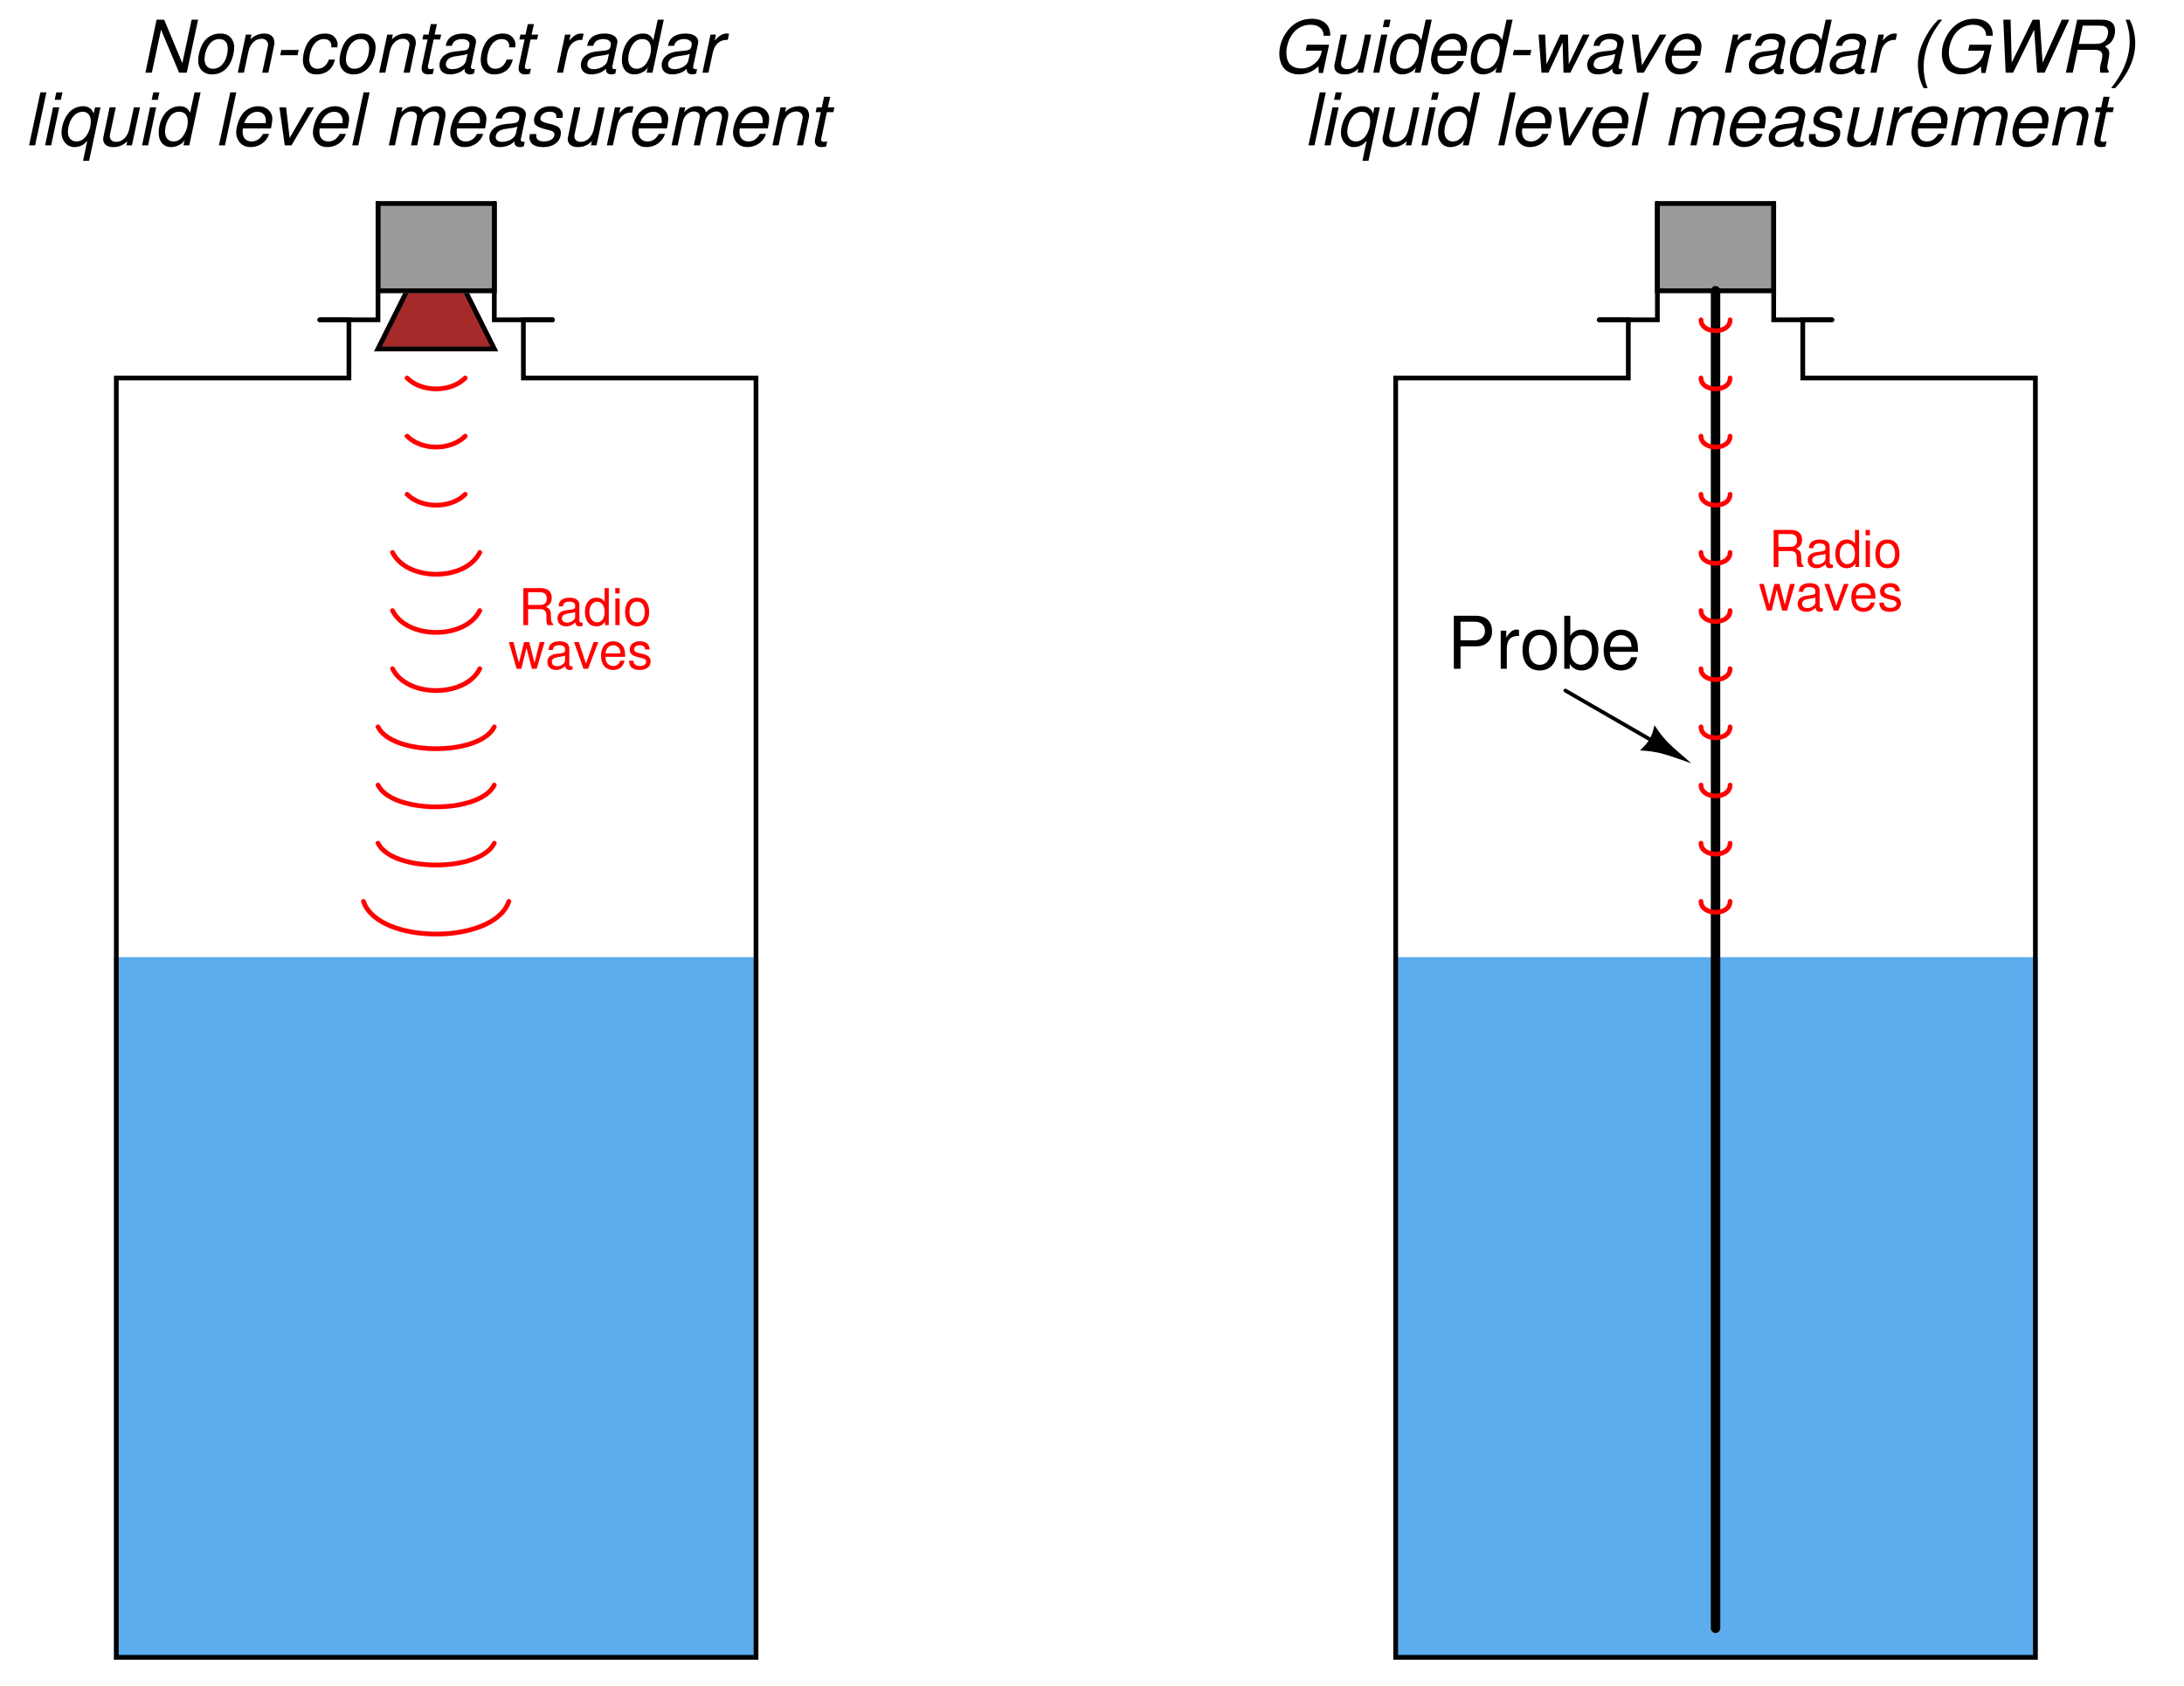 <?xml version="1.0" encoding="UTF-8"?>
<svg xmlns="http://www.w3.org/2000/svg" xmlns:xlink="http://www.w3.org/1999/xlink" viewBox="0 0 337.999 260.999" version="1.2">
<defs>
<g>
<symbol overflow="visible" id="glyph0-0">
<path style="stroke:none;" d=""/>
</symbol>
<symbol overflow="visible" id="glyph0-1">
<path style="stroke:none;" d="M 9.016 -8.203 L 8.016 -8.203 L 6.578 -1.469 L 3.766 -8.203 L 2.594 -8.203 L 0.859 0 L 1.859 0 L 3.281 -6.656 L 6.078 0 L 7.266 0 Z M 9.016 -8.203 "/>
</symbol>
<symbol overflow="visible" id="glyph0-2">
<path style="stroke:none;" d="M 4.312 -6.062 C 3.281 -6.062 2.344 -5.594 1.781 -4.766 C 1.266 -4.031 0.906 -2.797 0.906 -1.844 C 0.906 -0.594 1.766 0.266 3.031 0.266 C 4.109 0.266 4.969 -0.188 5.594 -1.047 C 6.109 -1.75 6.484 -2.984 6.484 -3.953 C 6.484 -4.562 6.25 -5.125 5.859 -5.516 C 5.484 -5.891 4.969 -6.062 4.312 -6.062 Z M 4.172 -5.203 C 5 -5.203 5.484 -4.672 5.484 -3.75 C 5.484 -3.078 5.312 -2.344 5 -1.781 C 4.562 -1.016 3.953 -0.609 3.188 -0.609 C 2.391 -0.609 1.891 -1.156 1.891 -2.062 C 1.891 -2.719 2.078 -3.453 2.391 -4.016 C 2.797 -4.781 3.438 -5.203 4.172 -5.203 Z M 4.172 -5.203 "/>
</symbol>
<symbol overflow="visible" id="glyph0-3">
<path style="stroke:none;" d="M 2.031 -5.891 L 0.781 0 L 1.734 0 L 2.422 -3.25 C 2.688 -4.484 3.469 -5.25 4.484 -5.25 C 5.047 -5.25 5.469 -4.859 5.469 -4.344 C 5.469 -4.281 5.438 -4.125 5.406 -3.922 L 4.562 0 L 5.516 0 L 6.406 -4.234 C 6.453 -4.375 6.453 -4.516 6.453 -4.656 C 6.453 -5.516 5.859 -6.062 4.922 -6.062 C 4.078 -6.062 3.328 -5.766 2.75 -5.156 L 2.891 -5.891 Z M 2.031 -5.891 "/>
</symbol>
<symbol overflow="visible" id="glyph0-4">
<path style="stroke:none;" d="M 3.953 -3.516 L 1.266 -3.516 L 1.094 -2.703 L 3.781 -2.703 Z M 3.953 -3.516 "/>
</symbol>
<symbol overflow="visible" id="glyph0-5">
<path style="stroke:none;" d="M 6.203 -3.922 L 6.203 -4.078 C 6.219 -4.25 6.234 -4.375 6.234 -4.406 C 6.234 -4.781 6.031 -5.234 5.734 -5.531 C 5.391 -5.891 4.922 -6.062 4.281 -6.062 C 3.281 -6.062 2.359 -5.641 1.766 -4.859 C 1.234 -4.172 0.859 -2.953 0.859 -1.906 C 0.859 -1.375 1.031 -0.828 1.344 -0.438 C 1.734 0.047 2.234 0.266 2.953 0.266 C 3.875 0.266 4.656 -0.062 5.172 -0.672 C 5.469 -1.016 5.641 -1.391 5.828 -2.031 L 4.875 -2.031 C 4.547 -1.109 3.922 -0.609 3.109 -0.609 C 2.328 -0.609 1.844 -1.156 1.844 -2.031 C 1.844 -2.75 2.078 -3.609 2.453 -4.203 C 2.875 -4.859 3.438 -5.203 4.125 -5.203 C 4.828 -5.203 5.266 -4.797 5.266 -4.156 C 5.266 -4.094 5.266 -4.016 5.25 -3.922 Z M 6.203 -3.922 "/>
</symbol>
<symbol overflow="visible" id="glyph0-6">
<path style="stroke:none;" d="M 4.125 -5.891 L 3.109 -5.891 L 3.469 -7.516 L 2.516 -7.516 L 2.172 -5.891 L 1.375 -5.891 L 1.219 -5.141 L 2.016 -5.141 L 1.125 -0.984 C 1.109 -0.859 1.094 -0.75 1.094 -0.625 C 1.094 -0.078 1.469 0.266 2.094 0.266 C 2.328 0.266 2.656 0.219 2.828 0.188 L 3 -0.641 C 2.625 -0.547 2.609 -0.547 2.469 -0.547 C 2.219 -0.547 2.062 -0.672 2.062 -0.859 C 2.062 -0.891 2.062 -0.938 2.078 -1.016 L 2.953 -5.141 L 3.953 -5.141 Z M 4.125 -5.891 "/>
</symbol>
<symbol overflow="visible" id="glyph0-7">
<path style="stroke:none;" d="M 6.203 -0.578 C 6.109 -0.547 6.062 -0.547 6.016 -0.547 C 5.719 -0.547 5.594 -0.656 5.594 -0.875 C 5.594 -0.906 5.594 -0.953 5.609 -0.984 L 6.328 -4.375 C 6.391 -4.688 6.391 -4.688 6.391 -4.797 C 6.391 -5.562 5.609 -6.062 4.438 -6.062 C 2.859 -6.062 1.906 -5.406 1.703 -4.156 L 2.641 -4.156 C 2.75 -4.469 2.828 -4.625 2.984 -4.781 C 3.234 -5.047 3.703 -5.203 4.188 -5.203 C 4.859 -5.203 5.375 -4.891 5.375 -4.484 C 5.375 -4.438 5.359 -4.359 5.359 -4.266 L 5.328 -4.062 C 5.219 -3.594 5 -3.469 4.188 -3.391 C 2.672 -3.266 2.203 -3.156 1.656 -2.797 C 1.062 -2.438 0.734 -1.828 0.734 -1.188 C 0.734 -0.281 1.344 0.266 2.344 0.266 C 2.75 0.266 3.203 0.188 3.625 0.031 C 3.969 -0.094 4.156 -0.203 4.609 -0.609 L 4.609 -0.484 C 4.609 -0.016 4.922 0.266 5.469 0.266 C 5.609 0.266 5.641 0.266 5.906 0.188 C 5.922 0.188 6 0.172 6.062 0.156 Z M 4.844 -1.844 C 4.703 -1.141 3.719 -0.547 2.719 -0.547 C 2.078 -0.547 1.719 -0.828 1.719 -1.297 C 1.719 -1.672 1.938 -2.031 2.266 -2.234 C 2.547 -2.406 2.875 -2.5 3.438 -2.578 C 4.484 -2.719 4.578 -2.734 5.078 -2.906 Z M 4.844 -1.844 "/>
</symbol>
<symbol overflow="visible" id="glyph0-8">
<path style="stroke:none;" d=""/>
</symbol>
<symbol overflow="visible" id="glyph0-9">
<path style="stroke:none;" d="M 2.031 -5.891 L 0.781 0 L 1.719 0 L 2.375 -3.062 C 2.672 -4.438 3.469 -5.125 4.703 -5.078 L 4.906 -6.031 C 4.766 -6.047 4.672 -6.062 4.547 -6.062 C 3.891 -6.062 3.391 -5.766 2.688 -4.969 L 2.875 -5.891 Z M 2.031 -5.891 "/>
</symbol>
<symbol overflow="visible" id="glyph0-10">
<path style="stroke:none;" d="M 7.312 -8.203 L 6.375 -8.203 L 5.688 -5.047 C 5.328 -5.766 4.875 -6.062 4.078 -6.062 C 2.219 -6.062 0.828 -4.281 0.828 -1.906 C 0.828 -0.594 1.578 0.266 2.75 0.266 C 3.234 0.266 3.75 0.109 4.203 -0.172 C 4.531 -0.375 4.688 -0.547 4.844 -0.859 L 4.656 0 L 5.562 0 Z M 4 -5.203 C 4.844 -5.203 5.328 -4.641 5.328 -3.672 C 5.328 -3 5.141 -2.328 4.797 -1.75 C 4.359 -0.984 3.812 -0.609 3.125 -0.609 C 2.297 -0.609 1.812 -1.172 1.812 -2.141 C 1.812 -2.781 1.984 -3.484 2.312 -4.062 C 2.734 -4.844 3.281 -5.203 4 -5.203 Z M 4 -5.203 "/>
</symbol>
<symbol overflow="visible" id="glyph0-11">
<path style="stroke:none;" d="M 3.453 -8.203 L 2.516 -8.203 L 0.766 0 L 1.703 0 Z M 3.453 -8.203 "/>
</symbol>
<symbol overflow="visible" id="glyph0-12">
<path style="stroke:none;" d="M 2.938 -5.891 L 1.984 -5.891 L 0.75 0 L 1.688 0 Z M 3.438 -8.203 L 2.484 -8.203 L 2.234 -7.047 L 3.188 -7.047 Z M 3.438 -8.203 "/>
</symbol>
<symbol overflow="visible" id="glyph0-13">
<path style="stroke:none;" d="M 5.062 2.391 L 6.828 -5.891 L 5.984 -5.891 L 5.766 -4.922 C 5.516 -5.672 4.938 -6.062 4.125 -6.062 C 3.359 -6.062 2.547 -5.719 2.047 -5.188 C 1.297 -4.391 0.797 -3.109 0.797 -1.953 C 0.797 -0.688 1.656 0.266 2.797 0.266 C 3.25 0.266 3.75 0.125 4.078 -0.078 C 4.266 -0.188 4.406 -0.312 4.781 -0.703 L 4.125 2.391 Z M 4.094 -5.203 C 4.844 -5.203 5.328 -4.641 5.328 -3.75 C 5.328 -3.047 5.125 -2.281 4.812 -1.75 C 4.375 -1 3.781 -0.609 3.109 -0.609 C 2.312 -0.609 1.781 -1.188 1.781 -2.094 C 1.781 -2.75 2 -3.562 2.312 -4.062 C 2.75 -4.797 3.375 -5.203 4.094 -5.203 Z M 4.094 -5.203 "/>
</symbol>
<symbol overflow="visible" id="glyph0-14">
<path style="stroke:none;" d="M 5.438 0 L 6.688 -5.891 L 5.734 -5.891 L 5.031 -2.547 C 4.766 -1.344 3.984 -0.547 3.016 -0.547 C 2.391 -0.547 2.016 -0.875 2.016 -1.422 C 2.016 -1.5 2.031 -1.609 2.047 -1.719 L 2.938 -5.891 L 1.984 -5.891 L 1.031 -1.344 C 1 -1.234 0.984 -1.109 0.984 -0.969 C 0.984 -0.203 1.578 0.266 2.547 0.266 C 3.422 0.266 4.062 -0.016 4.719 -0.641 L 4.578 0 Z M 5.438 0 "/>
</symbol>
<symbol overflow="visible" id="glyph0-15">
<path style="stroke:none;" d="M 6.328 -2.625 C 6.484 -3.516 6.531 -3.781 6.531 -4.141 C 6.531 -5.234 5.594 -6.062 4.375 -6.062 C 3.391 -6.062 2.469 -5.609 1.891 -4.844 C 1.359 -4.141 0.938 -2.875 0.938 -1.953 C 0.938 -1.344 1.219 -0.719 1.641 -0.297 C 2.031 0.078 2.531 0.266 3.172 0.266 C 4.516 0.266 5.688 -0.578 6.031 -1.781 L 5.078 -1.781 C 4.688 -1.016 4.078 -0.609 3.328 -0.609 C 2.438 -0.609 1.938 -1.156 1.938 -2.109 C 1.938 -2.359 1.953 -2.469 1.984 -2.625 Z M 2.188 -3.438 C 2.484 -4.484 3.312 -5.203 4.234 -5.203 C 5.031 -5.203 5.531 -4.656 5.531 -3.812 C 5.531 -3.719 5.531 -3.625 5.5 -3.438 Z M 2.188 -3.438 "/>
</symbol>
<symbol overflow="visible" id="glyph0-16">
<path style="stroke:none;" d="M 3.234 0 L 6.734 -5.891 L 5.703 -5.891 L 2.953 -1.141 L 2.406 -5.891 L 1.375 -5.891 L 2.203 0 Z M 3.234 0 "/>
</symbol>
<symbol overflow="visible" id="glyph0-17">
<path style="stroke:none;" d="M 2.047 -5.891 L 0.797 0 L 1.75 0 L 2.531 -3.703 C 2.719 -4.562 3.469 -5.25 4.234 -5.25 C 4.781 -5.25 5.156 -4.953 5.156 -4.484 C 5.156 -4.359 5.125 -4.203 5.109 -4.062 L 4.234 0 L 5.188 0 L 5.969 -3.703 C 6.156 -4.578 6.938 -5.25 7.734 -5.25 C 8.266 -5.25 8.594 -4.922 8.594 -4.391 C 8.594 -4.219 8.594 -4.219 8.5 -3.844 L 7.688 0 L 8.625 0 L 9.516 -4.203 C 9.547 -4.312 9.578 -4.688 9.578 -4.812 C 9.578 -5.125 9.453 -5.438 9.219 -5.688 C 8.984 -5.953 8.688 -6.062 8.156 -6.062 C 7.406 -6.062 6.781 -5.766 6.125 -5.125 C 5.938 -5.766 5.5 -6.062 4.766 -6.062 C 3.984 -6.062 3.469 -5.844 2.75 -5.156 L 2.906 -5.891 Z M 2.047 -5.891 "/>
</symbol>
<symbol overflow="visible" id="glyph0-18">
<path style="stroke:none;" d="M 5.781 -4.25 C 5.844 -4.484 5.844 -4.594 5.844 -4.734 C 5.844 -5.531 5.109 -6.062 4 -6.062 C 3.203 -6.062 2.516 -5.828 2.062 -5.391 C 1.641 -5 1.391 -4.406 1.391 -3.875 C 1.391 -3.188 1.781 -2.875 2.938 -2.562 L 3.766 -2.344 C 4.141 -2.25 4.312 -2.188 4.406 -2.062 C 4.484 -1.953 4.562 -1.781 4.562 -1.688 C 4.562 -1.469 4.391 -1.141 4.203 -0.984 C 3.922 -0.75 3.438 -0.609 2.953 -0.609 C 2.156 -0.609 1.734 -0.906 1.734 -1.469 C 1.734 -1.547 1.75 -1.641 1.75 -1.75 L 0.75 -1.75 C 0.703 -1.5 0.688 -1.359 0.688 -1.188 C 0.688 -0.281 1.469 0.266 2.781 0.266 C 4.453 0.266 5.547 -0.609 5.547 -1.953 C 5.547 -2.625 5.172 -3 4.188 -3.234 L 3.328 -3.453 C 2.703 -3.609 2.375 -3.844 2.375 -4.125 C 2.375 -4.359 2.516 -4.641 2.719 -4.828 C 2.984 -5.078 3.312 -5.203 3.812 -5.203 C 4.484 -5.203 4.844 -4.953 4.844 -4.5 C 4.844 -4.438 4.844 -4.344 4.844 -4.25 Z M 5.781 -4.25 "/>
</symbol>
<symbol overflow="visible" id="glyph0-19">
<path style="stroke:none;" d="M 8.922 -4.328 L 5.5 -4.328 L 5.297 -3.406 L 7.797 -3.406 L 7.734 -3.109 C 7.562 -2.375 7.234 -1.859 6.656 -1.391 C 6.047 -0.891 5.406 -0.656 4.625 -0.656 C 3.797 -0.656 3.078 -0.969 2.719 -1.484 C 2.453 -1.875 2.312 -2.469 2.312 -3.109 C 2.312 -4.109 2.703 -5.266 3.297 -6.047 C 3.984 -6.938 4.953 -7.422 6.047 -7.422 C 6.734 -7.422 7.297 -7.219 7.656 -6.844 C 7.953 -6.531 8.062 -6.234 8.078 -5.719 L 9.094 -5.719 L 9.094 -5.906 C 9.094 -7.406 8.016 -8.344 6.25 -8.344 C 4.938 -8.344 3.844 -7.891 2.953 -7.016 C 1.875 -5.922 1.219 -4.406 1.219 -2.938 C 1.219 -1.875 1.609 -0.906 2.234 -0.391 C 2.75 0.016 3.484 0.266 4.25 0.266 C 4.984 0.266 5.766 0.062 6.375 -0.297 C 6.641 -0.453 6.844 -0.609 7.281 -0.969 L 7.328 0.047 L 7.984 0.047 Z M 8.922 -4.328 "/>
</symbol>
<symbol overflow="visible" id="glyph0-20">
<path style="stroke:none;" d="M 6.25 0 L 9.219 -5.891 L 8.203 -5.891 L 6 -1.312 L 5.875 -5.891 L 4.688 -5.891 L 2.562 -1.312 L 2.344 -5.891 L 1.328 -5.891 L 1.781 0 L 2.859 0 L 5.047 -4.703 L 5.188 0 Z M 6.25 0 "/>
</symbol>
<symbol overflow="visible" id="glyph0-21">
<path style="stroke:none;" d="M 4.406 -8.203 C 3.625 -7.391 3.078 -6.656 2.516 -5.641 C 1.672 -4.109 1.266 -2.75 1.266 -1.312 C 1.266 0.047 1.594 1.422 2.156 2.391 L 2.766 2.391 C 2.344 1.312 2.156 0.266 2.156 -0.891 C 2.156 -3.391 3.125 -5.891 5.016 -8.203 Z M 4.406 -8.203 "/>
</symbol>
<symbol overflow="visible" id="glyph0-22">
<path style="stroke:none;" d="M 8.375 0 L 12.188 -8.203 L 11.031 -8.203 L 8.062 -1.547 L 7.609 -8.203 L 6.531 -8.203 L 3.281 -1.547 L 3.109 -8.203 L 1.984 -8.203 L 2.344 0 L 3.5 0 L 6.766 -6.656 L 7.219 0 Z M 8.375 0 "/>
</symbol>
<symbol overflow="visible" id="glyph0-23">
<path style="stroke:none;" d="M 2.859 -3.531 L 5.547 -3.531 C 6.281 -3.531 6.688 -3.234 6.688 -2.688 C 6.688 -2.5 6.656 -2.266 6.594 -2.016 C 6.328 -0.891 6.328 -0.891 6.328 -0.531 C 6.328 -0.344 6.328 -0.219 6.375 0 L 7.641 0 L 7.688 -0.266 C 7.547 -0.391 7.453 -0.609 7.453 -0.859 C 7.453 -0.984 7.484 -1.172 7.531 -1.422 C 7.734 -2.594 7.766 -2.75 7.766 -2.969 C 7.766 -3.469 7.609 -3.703 7.094 -4.047 C 7.531 -4.297 7.703 -4.422 7.906 -4.594 C 8.359 -5.016 8.656 -5.766 8.656 -6.469 C 8.656 -7.656 8.016 -8.203 6.562 -8.203 L 2.797 -8.203 L 1.047 0 L 2.109 0 Z M 3.047 -4.453 L 3.656 -7.281 L 6.25 -7.281 C 6.844 -7.281 7.125 -7.203 7.344 -6.969 C 7.5 -6.812 7.578 -6.547 7.578 -6.281 C 7.578 -5.844 7.422 -5.359 7.172 -5.047 C 6.844 -4.641 6.375 -4.453 5.641 -4.453 Z M 3.047 -4.453 "/>
</symbol>
<symbol overflow="visible" id="glyph0-24">
<path style="stroke:none;" d="M 0.547 2.391 C 1.266 1.656 1.906 0.766 2.438 -0.172 C 3.266 -1.672 3.656 -3.078 3.656 -4.578 C 3.656 -5.859 3.312 -7.266 2.797 -8.203 L 2.172 -8.203 C 2.594 -7.094 2.797 -6.047 2.797 -4.844 C 2.797 -2.422 1.781 0.094 -0.078 2.391 Z M 0.547 2.391 "/>
</symbol>
<symbol overflow="visible" id="glyph1-0">
<path style="stroke:none;" d=""/>
</symbol>
<symbol overflow="visible" id="glyph1-1">
<path style="stroke:none;" d="M 2.062 -3.469 L 4.641 -3.469 C 5.281 -3.469 5.797 -3.672 6.234 -4.062 C 6.734 -4.516 6.938 -5.047 6.938 -5.797 C 6.938 -7.328 6.031 -8.203 4.406 -8.203 L 1.031 -8.203 L 1.031 0 L 2.062 0 Z M 2.062 -4.406 L 2.062 -7.281 L 4.25 -7.281 C 5.25 -7.281 5.844 -6.734 5.844 -5.844 C 5.844 -4.938 5.25 -4.406 4.25 -4.406 Z M 2.062 -4.406 "/>
</symbol>
<symbol overflow="visible" id="glyph1-2">
<path style="stroke:none;" d="M 0.781 -5.891 L 0.781 0 L 1.719 0 L 1.719 -3.062 C 1.734 -4.484 2.312 -5.109 3.609 -5.078 L 3.609 -6.031 C 3.453 -6.047 3.359 -6.062 3.25 -6.062 C 2.641 -6.062 2.188 -5.703 1.641 -4.828 L 1.641 -5.891 Z M 0.781 -5.891 "/>
</symbol>
<symbol overflow="visible" id="glyph1-3">
<path style="stroke:none;" d="M 3.062 -6.062 C 1.391 -6.062 0.406 -4.875 0.406 -2.906 C 0.406 -0.906 1.391 0.266 3.078 0.266 C 4.734 0.266 5.734 -0.922 5.734 -2.859 C 5.734 -4.906 4.766 -6.062 3.062 -6.062 Z M 3.078 -5.203 C 4.125 -5.203 4.766 -4.328 4.766 -2.875 C 4.766 -1.469 4.109 -0.609 3.078 -0.609 C 2.031 -0.609 1.391 -1.469 1.391 -2.906 C 1.391 -4.328 2.031 -5.203 3.078 -5.203 Z M 3.078 -5.203 "/>
</symbol>
<symbol overflow="visible" id="glyph1-4">
<path style="stroke:none;" d="M 0.609 -8.203 L 0.609 0 L 1.453 0 L 1.453 -0.75 C 1.906 -0.062 2.5 0.266 3.312 0.266 C 4.875 0.266 5.891 -1.016 5.891 -2.969 C 5.891 -4.875 4.922 -6.062 3.359 -6.062 C 2.547 -6.062 1.984 -5.766 1.547 -5.094 L 1.547 -8.203 Z M 3.188 -5.188 C 4.234 -5.188 4.906 -4.281 4.906 -2.875 C 4.906 -1.531 4.203 -0.625 3.188 -0.625 C 2.188 -0.625 1.547 -1.516 1.547 -2.906 C 1.547 -4.281 2.188 -5.188 3.188 -5.188 Z M 3.188 -5.188 "/>
</symbol>
<symbol overflow="visible" id="glyph1-5">
<path style="stroke:none;" d="M 5.766 -2.625 C 5.766 -3.531 5.703 -4.078 5.531 -4.516 C 5.156 -5.484 4.25 -6.062 3.156 -6.062 C 1.5 -6.062 0.453 -4.812 0.453 -2.875 C 0.453 -0.922 1.469 0.266 3.125 0.266 C 4.484 0.266 5.406 -0.5 5.641 -1.781 L 4.703 -1.781 C 4.438 -1.016 3.922 -0.609 3.156 -0.609 C 2.562 -0.609 2.062 -0.875 1.75 -1.375 C 1.516 -1.703 1.438 -2.047 1.422 -2.625 Z M 1.453 -3.391 C 1.531 -4.484 2.188 -5.203 3.141 -5.203 C 4.094 -5.203 4.766 -4.453 4.766 -3.391 Z M 1.453 -3.391 "/>
</symbol>
<symbol overflow="visible" id="glyph2-0">
<path style="stroke:none;" d=""/>
</symbol>
<symbol overflow="visible" id="glyph2-1">
<path style="stroke:none;" d="M 1.469 -2.469 L 3.359 -2.469 C 4.016 -2.469 4.297 -2.156 4.297 -1.453 L 4.297 -0.938 C 4.297 -0.578 4.359 -0.234 4.453 0 L 5.344 0 L 5.344 -0.188 C 5.078 -0.375 5.016 -0.578 5 -1.344 C 5 -2.281 4.844 -2.562 4.219 -2.828 C 4.859 -3.156 5.125 -3.547 5.125 -4.203 C 5.125 -5.203 4.516 -5.734 3.375 -5.734 L 0.734 -5.734 L 0.734 0 L 1.469 0 Z M 1.469 -3.125 L 1.469 -5.094 L 3.234 -5.094 C 3.641 -5.094 3.875 -5.031 4.062 -4.875 C 4.266 -4.703 4.359 -4.453 4.359 -4.109 C 4.359 -3.422 4.016 -3.125 3.234 -3.125 Z M 1.469 -3.125 "/>
</symbol>
<symbol overflow="visible" id="glyph2-2">
<path style="stroke:none;" d="M 4.219 -0.391 C 4.141 -0.375 4.109 -0.375 4.078 -0.375 C 3.844 -0.375 3.719 -0.484 3.719 -0.688 L 3.719 -3.125 C 3.719 -3.844 3.188 -4.25 2.172 -4.25 C 1.562 -4.25 1.078 -4.078 0.797 -3.766 C 0.609 -3.547 0.531 -3.312 0.516 -2.906 L 1.172 -2.906 C 1.234 -3.406 1.531 -3.641 2.141 -3.641 C 2.734 -3.641 3.062 -3.422 3.062 -3.031 L 3.062 -2.844 C 3.062 -2.562 2.906 -2.469 2.375 -2.391 C 1.453 -2.281 1.312 -2.25 1.062 -2.141 C 0.578 -1.938 0.328 -1.578 0.328 -1.047 C 0.328 -0.297 0.844 0.188 1.688 0.188 C 2.203 0.188 2.625 0 3.094 -0.422 C 3.141 0 3.344 0.188 3.766 0.188 C 3.906 0.188 4 0.172 4.219 0.109 Z M 3.062 -1.297 C 3.062 -1.078 3 -0.938 2.797 -0.766 C 2.531 -0.516 2.219 -0.391 1.828 -0.391 C 1.312 -0.391 1.016 -0.641 1.016 -1.062 C 1.016 -1.484 1.297 -1.703 2.016 -1.812 C 2.703 -1.906 2.844 -1.938 3.062 -2.047 Z M 3.062 -1.297 "/>
</symbol>
<symbol overflow="visible" id="glyph2-3">
<path style="stroke:none;" d="M 3.891 -5.734 L 3.25 -5.734 L 3.25 -3.609 C 2.969 -4.031 2.531 -4.25 1.984 -4.25 C 0.906 -4.25 0.203 -3.391 0.203 -2.078 C 0.203 -0.672 0.875 0.188 2 0.188 C 2.562 0.188 2.969 -0.031 3.312 -0.547 L 3.312 0 L 3.891 0 Z M 2.094 -3.625 C 2.797 -3.625 3.25 -3.016 3.25 -2.016 C 3.25 -1.062 2.781 -0.438 2.094 -0.438 C 1.375 -0.438 0.891 -1.078 0.891 -2.031 C 0.891 -3 1.375 -3.625 2.094 -3.625 Z M 2.094 -3.625 "/>
</symbol>
<symbol overflow="visible" id="glyph2-4">
<path style="stroke:none;" d="M 1.188 -4.125 L 0.531 -4.125 L 0.531 0 L 1.188 0 Z M 1.188 -5.734 L 0.516 -5.734 L 0.516 -4.906 L 1.188 -4.906 Z M 1.188 -5.734 "/>
</symbol>
<symbol overflow="visible" id="glyph2-5">
<path style="stroke:none;" d="M 2.141 -4.25 C 0.969 -4.25 0.281 -3.422 0.281 -2.031 C 0.281 -0.641 0.969 0.188 2.156 0.188 C 3.312 0.188 4.016 -0.641 4.016 -2 C 4.016 -3.438 3.344 -4.25 2.141 -4.25 Z M 2.156 -3.641 C 2.891 -3.641 3.328 -3.031 3.328 -2.016 C 3.328 -1.031 2.875 -0.422 2.156 -0.422 C 1.422 -0.422 0.969 -1.031 0.969 -2.031 C 0.969 -3.031 1.422 -3.641 2.156 -3.641 Z M 2.156 -3.641 "/>
</symbol>
<symbol overflow="visible" id="glyph2-6">
<path style="stroke:none;" d="M 4.359 0 L 5.578 -4.125 L 4.828 -4.125 L 4.016 -0.906 L 3.203 -4.125 L 2.406 -4.125 L 1.609 -0.906 L 0.766 -4.125 L 0.047 -4.125 L 1.25 0 L 1.984 0 L 2.781 -3.234 L 3.609 0 Z M 4.359 0 "/>
</symbol>
<symbol overflow="visible" id="glyph2-7">
<path style="stroke:none;" d="M 2.25 0 L 3.828 -4.125 L 3.094 -4.125 L 1.922 -0.781 L 0.812 -4.125 L 0.078 -4.125 L 1.531 0 Z M 2.25 0 "/>
</symbol>
<symbol overflow="visible" id="glyph2-8">
<path style="stroke:none;" d="M 4.047 -1.844 C 4.047 -2.469 4 -2.844 3.875 -3.156 C 3.609 -3.828 2.984 -4.25 2.203 -4.25 C 1.062 -4.25 0.312 -3.375 0.312 -2.016 C 0.312 -0.641 1.031 0.188 2.188 0.188 C 3.141 0.188 3.781 -0.359 3.953 -1.25 L 3.297 -1.25 C 3.109 -0.703 2.734 -0.422 2.219 -0.422 C 1.797 -0.422 1.438 -0.609 1.219 -0.953 C 1.062 -1.203 1.016 -1.438 1 -1.844 Z M 1.016 -2.375 C 1.078 -3.141 1.531 -3.641 2.203 -3.641 C 2.859 -3.641 3.328 -3.125 3.328 -2.375 Z M 1.016 -2.375 "/>
</symbol>
<symbol overflow="visible" id="glyph2-9">
<path style="stroke:none;" d="M 3.453 -2.984 C 3.438 -3.781 2.906 -4.25 1.953 -4.25 C 1 -4.25 0.375 -3.75 0.375 -2.984 C 0.375 -2.344 0.703 -2.031 1.672 -1.797 L 2.297 -1.641 C 2.75 -1.531 2.922 -1.375 2.922 -1.078 C 2.922 -0.688 2.547 -0.422 1.969 -0.422 C 1.609 -0.422 1.312 -0.531 1.156 -0.703 C 1.047 -0.812 1 -0.938 0.953 -1.234 L 0.266 -1.234 C 0.297 -0.281 0.828 0.188 1.906 0.188 C 2.953 0.188 3.609 -0.328 3.609 -1.125 C 3.609 -1.734 3.266 -2.078 2.453 -2.281 L 1.812 -2.422 C 1.281 -2.547 1.062 -2.719 1.062 -3.016 C 1.062 -3.406 1.391 -3.641 1.922 -3.641 C 2.453 -3.641 2.734 -3.406 2.75 -2.984 Z M 3.453 -2.984 "/>
</symbol>
</g>
</defs>
<g id="surface1">
<path style="fill-rule:evenodd;fill:rgb(64.647%,16.502%,16.502%);fill-opacity:1;stroke-width:7.312;stroke-linecap:round;stroke-linejoin:miter;stroke:rgb(64.647%,16.502%,16.502%);stroke-opacity:1;stroke-miterlimit:6;" d="M 625 2154.99 L 715 2154.99 L 760 2064.99 L 580 2064.99 L 625 2154.99 " transform="matrix(0.1,0,0,-0.1,0.5,260.499)"/>
<path style="fill:none;stroke-width:7.312;stroke-linecap:round;stroke-linejoin:miter;stroke:rgb(0%,0%,0%);stroke-opacity:1;stroke-miterlimit:6;" d="M 625 2154.99 L 715 2154.99 L 760 2064.99 L 580 2064.99 L 625 2154.99 " transform="matrix(0.1,0,0,-0.1,0.5,260.499)"/>
<path style="fill-rule:evenodd;fill:rgb(60.352%,60.352%,60.352%);fill-opacity:1;stroke-width:7.312;stroke-linecap:round;stroke-linejoin:miter;stroke:rgb(60.352%,60.352%,60.352%);stroke-opacity:1;stroke-miterlimit:6;" d="M 580 2154.99 L 760 2154.99 L 760 2289.99 L 580 2289.99 Z M 580 2154.99 " transform="matrix(0.1,0,0,-0.1,0.5,260.499)"/>
<path style="fill:none;stroke-width:7.312;stroke-linecap:round;stroke-linejoin:miter;stroke:rgb(0%,0%,0%);stroke-opacity:1;stroke-miterlimit:6;" d="M 580 2154.99 L 760 2154.99 L 760 2289.99 L 580 2289.99 Z M 580 2154.99 " transform="matrix(0.1,0,0,-0.1,0.5,260.499)"/>
<path style="fill-rule:evenodd;fill:rgb(36.108%,67.577%,93.359%);fill-opacity:1;stroke-width:7.312;stroke-linecap:round;stroke-linejoin:miter;stroke:rgb(36.108%,67.577%,93.359%);stroke-opacity:1;stroke-miterlimit:6;" d="M 175 39.99 L 1165 39.99 L 1165 1119.99 L 175 1119.99 Z M 175 39.99 " transform="matrix(0.1,0,0,-0.1,0.5,260.499)"/>
<path style="fill:none;stroke-width:7.312;stroke-linecap:round;stroke-linejoin:miter;stroke:rgb(0%,0%,0%);stroke-opacity:1;stroke-miterlimit:6;" d="M 850 2109.99 L 805 2109.99 L 805 2019.99 L 1165 2019.99 L 1165 39.99 L 175 39.99 L 175 2019.99 L 535 2019.99 L 535 2109.99 L 490 2109.99 " transform="matrix(0.1,0,0,-0.1,0.5,260.499)"/>
<path style="fill:none;stroke-width:7.312;stroke-linecap:round;stroke-linejoin:miter;stroke:rgb(0%,0%,0%);stroke-opacity:1;stroke-miterlimit:6;" d="M 490 2109.99 L 580 2109.99 L 580 2289.99 " transform="matrix(0.1,0,0,-0.1,0.5,260.499)"/>
<path style="fill:none;stroke-width:7.312;stroke-linecap:round;stroke-linejoin:miter;stroke:rgb(0%,0%,0%);stroke-opacity:1;stroke-miterlimit:6;" d="M 850 2109.99 L 760 2109.99 L 760 2289.99 " transform="matrix(0.1,0,0,-0.1,0.5,260.499)"/>
<path style="fill:none;stroke-width:7.312;stroke-linecap:round;stroke-linejoin:miter;stroke:rgb(100%,0%,0%);stroke-opacity:1;stroke-miterlimit:6;" d="M 625 2019.99 C 647.5 1997.49 692.5 1997.49 715 2019.99 " transform="matrix(0.1,0,0,-0.1,0.5,260.499)"/>
<path style="fill:none;stroke-width:7.312;stroke-linecap:round;stroke-linejoin:miter;stroke:rgb(100%,0%,0%);stroke-opacity:1;stroke-miterlimit:6;" d="M 625 1929.99 C 647.5 1907.49 692.5 1907.49 715 1929.99 " transform="matrix(0.1,0,0,-0.1,0.5,260.499)"/>
<path style="fill:none;stroke-width:7.312;stroke-linecap:round;stroke-linejoin:miter;stroke:rgb(100%,0%,0%);stroke-opacity:1;stroke-miterlimit:6;" d="M 625 1839.99 C 647.5 1817.49 692.5 1817.49 715 1839.99 " transform="matrix(0.1,0,0,-0.1,0.5,260.499)"/>
<path style="fill:none;stroke-width:7.312;stroke-linecap:round;stroke-linejoin:miter;stroke:rgb(100%,0%,0%);stroke-opacity:1;stroke-miterlimit:6;" d="M 602.5 1749.99 C 625 1704.99 715 1704.99 737.5 1749.99 " transform="matrix(0.1,0,0,-0.1,0.5,260.499)"/>
<path style="fill:none;stroke-width:7.312;stroke-linecap:round;stroke-linejoin:miter;stroke:rgb(100%,0%,0%);stroke-opacity:1;stroke-miterlimit:6;" d="M 602.5 1659.99 C 625 1614.99 715 1614.99 737.5 1659.99 " transform="matrix(0.1,0,0,-0.1,0.5,260.499)"/>
<path style="fill:none;stroke-width:7.312;stroke-linecap:round;stroke-linejoin:miter;stroke:rgb(100%,0%,0%);stroke-opacity:1;stroke-miterlimit:6;" d="M 602.5 1569.99 C 625 1524.99 715 1524.99 737.5 1569.99 " transform="matrix(0.1,0,0,-0.1,0.5,260.499)"/>
<path style="fill:none;stroke-width:7.312;stroke-linecap:round;stroke-linejoin:miter;stroke:rgb(100%,0%,0%);stroke-opacity:1;stroke-miterlimit:6;" d="M 580 1479.99 C 602.5 1434.99 737.5 1434.99 760 1479.99 " transform="matrix(0.1,0,0,-0.1,0.5,260.499)"/>
<path style="fill:none;stroke-width:7.312;stroke-linecap:round;stroke-linejoin:miter;stroke:rgb(100%,0%,0%);stroke-opacity:1;stroke-miterlimit:6;" d="M 580 1389.99 C 602.5 1344.99 737.5 1344.99 760 1389.99 " transform="matrix(0.1,0,0,-0.1,0.5,260.499)"/>
<path style="fill:none;stroke-width:7.312;stroke-linecap:round;stroke-linejoin:miter;stroke:rgb(100%,0%,0%);stroke-opacity:1;stroke-miterlimit:6;" d="M 580 1299.99 C 602.5 1254.99 737.5 1254.99 760 1299.99 " transform="matrix(0.1,0,0,-0.1,0.5,260.499)"/>
<path style="fill:none;stroke-width:7.312;stroke-linecap:round;stroke-linejoin:miter;stroke:rgb(100%,0%,0%);stroke-opacity:1;stroke-miterlimit:6;" d="M 557.5 1209.99 C 580 1142.49 760 1142.49 782.5 1209.99 " transform="matrix(0.1,0,0,-0.1,0.5,260.499)"/>
<g style="fill:rgb(0%,0%,0%);fill-opacity:1;">
  <use xlink:href="#glyph0-1" x="21.641" y="11.249"/>
  <use xlink:href="#glyph0-2" x="29.763" y="11.249"/>
  <use xlink:href="#glyph0-3" x="36.018" y="11.249"/>
  <use xlink:href="#glyph0-4" x="42.273" y="11.249"/>
  <use xlink:href="#glyph0-5" x="46.019" y="11.249"/>
  <use xlink:href="#glyph0-2" x="51.644" y="11.249"/>
  <use xlink:href="#glyph0-3" x="57.899" y="11.249"/>
  <use xlink:href="#glyph0-6" x="64.154" y="11.249"/>
  <use xlink:href="#glyph0-7" x="67.282" y="11.249"/>
  <use xlink:href="#glyph0-5" x="73.537" y="11.249"/>
  <use xlink:href="#glyph0-6" x="79.162" y="11.249"/>
  <use xlink:href="#glyph0-8" x="82.289" y="11.249"/>
  <use xlink:href="#glyph0-9" x="85.417" y="11.249"/>
  <use xlink:href="#glyph0-7" x="89.163" y="11.249"/>
  <use xlink:href="#glyph0-10" x="95.418" y="11.249"/>
  <use xlink:href="#glyph0-7" x="101.673" y="11.249"/>
  <use xlink:href="#glyph0-9" x="107.928" y="11.249"/>
</g>
<g style="fill:rgb(0%,0%,0%);fill-opacity:1;">
  <use xlink:href="#glyph0-11" x="3.731" y="22.499"/>
  <use xlink:href="#glyph0-12" x="6.229" y="22.499"/>
  <use xlink:href="#glyph0-13" x="8.726" y="22.499"/>
  <use xlink:href="#glyph0-14" x="14.981" y="22.499"/>
  <use xlink:href="#glyph0-12" x="21.236" y="22.499"/>
  <use xlink:href="#glyph0-10" x="23.734" y="22.499"/>
  <use xlink:href="#glyph0-8" x="29.989" y="22.499"/>
  <use xlink:href="#glyph0-11" x="33.116" y="22.499"/>
  <use xlink:href="#glyph0-15" x="35.614" y="22.499"/>
  <use xlink:href="#glyph0-16" x="41.869" y="22.499"/>
  <use xlink:href="#glyph0-15" x="47.494" y="22.499"/>
  <use xlink:href="#glyph0-11" x="53.749" y="22.499"/>
  <use xlink:href="#glyph0-8" x="56.246" y="22.499"/>
  <use xlink:href="#glyph0-17" x="59.374" y="22.499"/>
  <use xlink:href="#glyph0-15" x="68.745" y="22.499"/>
  <use xlink:href="#glyph0-7" x="75" y="22.499"/>
  <use xlink:href="#glyph0-18" x="81.255" y="22.499"/>
  <use xlink:href="#glyph0-14" x="86.88" y="22.499"/>
  <use xlink:href="#glyph0-9" x="93.135" y="22.499"/>
  <use xlink:href="#glyph0-15" x="96.881" y="22.499"/>
  <use xlink:href="#glyph0-17" x="103.136" y="22.499"/>
  <use xlink:href="#glyph0-15" x="112.507" y="22.499"/>
  <use xlink:href="#glyph0-3" x="118.762" y="22.499"/>
  <use xlink:href="#glyph0-6" x="125.017" y="22.499"/>
</g>
<path style="fill-rule:evenodd;fill:rgb(36.108%,67.577%,93.359%);fill-opacity:1;stroke-width:7.312;stroke-linecap:round;stroke-linejoin:miter;stroke:rgb(36.108%,67.577%,93.359%);stroke-opacity:1;stroke-miterlimit:6;" d="M 2155 39.99 L 3145 39.99 L 3145 1119.99 L 2155 1119.99 Z M 2155 39.99 " transform="matrix(0.1,0,0,-0.1,0.5,260.499)"/>
<path style="fill:none;stroke-width:7.312;stroke-linecap:round;stroke-linejoin:miter;stroke:rgb(0%,0%,0%);stroke-opacity:1;stroke-miterlimit:6;" d="M 2830 2109.99 L 2785 2109.99 L 2785 2019.99 L 3145 2019.99 L 3145 39.99 L 2155 39.99 L 2155 2019.99 L 2515 2019.99 L 2515 2109.99 L 2470 2109.99 " transform="matrix(0.1,0,0,-0.1,0.5,260.499)"/>
<g style="fill:rgb(0%,0%,0%);fill-opacity:1;">
  <use xlink:href="#glyph0-11" x="201.731" y="22.499"/>
  <use xlink:href="#glyph0-12" x="204.228" y="22.499"/>
  <use xlink:href="#glyph0-13" x="206.726" y="22.499"/>
  <use xlink:href="#glyph0-14" x="212.981" y="22.499"/>
  <use xlink:href="#glyph0-12" x="219.236" y="22.499"/>
  <use xlink:href="#glyph0-10" x="221.733" y="22.499"/>
  <use xlink:href="#glyph0-8" x="227.988" y="22.499"/>
  <use xlink:href="#glyph0-11" x="231.116" y="22.499"/>
  <use xlink:href="#glyph0-15" x="233.613" y="22.499"/>
  <use xlink:href="#glyph0-16" x="239.869" y="22.499"/>
  <use xlink:href="#glyph0-15" x="245.494" y="22.499"/>
  <use xlink:href="#glyph0-11" x="251.749" y="22.499"/>
  <use xlink:href="#glyph0-8" x="254.246" y="22.499"/>
  <use xlink:href="#glyph0-17" x="257.373" y="22.499"/>
  <use xlink:href="#glyph0-15" x="266.745" y="22.499"/>
  <use xlink:href="#glyph0-7" x="273" y="22.499"/>
  <use xlink:href="#glyph0-18" x="279.255" y="22.499"/>
  <use xlink:href="#glyph0-14" x="284.88" y="22.499"/>
  <use xlink:href="#glyph0-9" x="291.135" y="22.499"/>
  <use xlink:href="#glyph0-15" x="294.881" y="22.499"/>
  <use xlink:href="#glyph0-17" x="301.136" y="22.499"/>
  <use xlink:href="#glyph0-15" x="310.507" y="22.499"/>
  <use xlink:href="#glyph0-3" x="316.762" y="22.499"/>
  <use xlink:href="#glyph0-6" x="323.017" y="22.499"/>
</g>
<path style="fill-rule:evenodd;fill:rgb(60.352%,60.352%,60.352%);fill-opacity:1;stroke-width:7.312;stroke-linecap:round;stroke-linejoin:miter;stroke:rgb(60.352%,60.352%,60.352%);stroke-opacity:1;stroke-miterlimit:6;" d="M 2560 2154.99 L 2740 2154.99 L 2740 2289.99 L 2560 2289.99 Z M 2560 2154.99 " transform="matrix(0.1,0,0,-0.1,0.5,260.499)"/>
<path style="fill:none;stroke-width:7.312;stroke-linecap:round;stroke-linejoin:miter;stroke:rgb(0%,0%,0%);stroke-opacity:1;stroke-miterlimit:6;" d="M 2470 2109.99 L 2560 2109.99 L 2560 2289.99 " transform="matrix(0.1,0,0,-0.1,0.5,260.499)"/>
<path style="fill:none;stroke-width:7.312;stroke-linecap:round;stroke-linejoin:miter;stroke:rgb(0%,0%,0%);stroke-opacity:1;stroke-miterlimit:6;" d="M 2830 2109.99 L 2740 2109.99 L 2740 2289.99 " transform="matrix(0.1,0,0,-0.1,0.5,260.499)"/>
<path style="fill:none;stroke-width:7.312;stroke-linecap:round;stroke-linejoin:miter;stroke:rgb(0%,0%,0%);stroke-opacity:1;stroke-miterlimit:6;" d="M 2560 2154.99 L 2740 2154.99 L 2740 2289.99 L 2560 2289.99 Z M 2560 2154.99 " transform="matrix(0.1,0,0,-0.1,0.5,260.499)"/>
<path style="fill:none;stroke-width:14.625;stroke-linecap:round;stroke-linejoin:miter;stroke:rgb(0%,0%,0%);stroke-opacity:1;stroke-miterlimit:6;" d="M 2650 84.99 L 2650 2154.99 " transform="matrix(0.1,0,0,-0.1,0.5,260.499)"/>
<g style="fill:rgb(0%,0%,0%);fill-opacity:1;">
  <use xlink:href="#glyph1-1" x="223.97" y="103.499"/>
  <use xlink:href="#glyph1-2" x="231.474" y="103.499"/>
  <use xlink:href="#glyph1-3" x="235.22" y="103.499"/>
  <use xlink:href="#glyph1-4" x="241.475" y="103.499"/>
  <use xlink:href="#glyph1-5" x="247.73" y="103.499"/>
</g>
<path style="fill:none;stroke-width:5.85;stroke-linecap:round;stroke-linejoin:miter;stroke:rgb(0%,0%,0%);stroke-opacity:1;stroke-miterlimit:6;" d="M 2563.711 1451.865 L 2417.578 1536.24 " transform="matrix(0.1,0,0,-0.1,0.5,260.499)"/>
<path style=" stroke:none;fill-rule:evenodd;fill:rgb(0%,0%,0%);fill-opacity:1;" d="M 253.797 116.137 C 256.938 116.324 257.668 116.746 261.742 118.125 C 258.512 115.285 257.781 114.863 256.047 112.238 C 255.691 113.98 255.129 114.953 253.797 116.137 "/>
<path style="fill:none;stroke-width:7.312;stroke-linecap:round;stroke-linejoin:miter;stroke:rgb(100%,0%,0%);stroke-opacity:1;stroke-miterlimit:6;" d="M 2672.5 2109.99 C 2672.5 2087.49 2627.5 2087.49 2627.5 2109.99 " transform="matrix(0.1,0,0,-0.1,0.5,260.499)"/>
<path style="fill:none;stroke-width:7.312;stroke-linecap:round;stroke-linejoin:miter;stroke:rgb(100%,0%,0%);stroke-opacity:1;stroke-miterlimit:6;" d="M 2672.5 2019.99 C 2672.5 1997.49 2627.5 1997.49 2627.5 2019.99 " transform="matrix(0.1,0,0,-0.1,0.5,260.499)"/>
<path style="fill:none;stroke-width:7.312;stroke-linecap:round;stroke-linejoin:miter;stroke:rgb(100%,0%,0%);stroke-opacity:1;stroke-miterlimit:6;" d="M 2672.5 1929.99 C 2672.5 1907.49 2627.5 1907.49 2627.5 1929.99 " transform="matrix(0.1,0,0,-0.1,0.5,260.499)"/>
<path style="fill:none;stroke-width:7.312;stroke-linecap:round;stroke-linejoin:miter;stroke:rgb(100%,0%,0%);stroke-opacity:1;stroke-miterlimit:6;" d="M 2672.5 1839.99 C 2672.5 1817.49 2627.5 1817.49 2627.5 1839.99 " transform="matrix(0.1,0,0,-0.1,0.5,260.499)"/>
<path style="fill:none;stroke-width:7.312;stroke-linecap:round;stroke-linejoin:miter;stroke:rgb(100%,0%,0%);stroke-opacity:1;stroke-miterlimit:6;" d="M 2672.5 1749.99 C 2672.5 1727.49 2627.5 1727.49 2627.5 1749.99 " transform="matrix(0.1,0,0,-0.1,0.5,260.499)"/>
<path style="fill:none;stroke-width:7.312;stroke-linecap:round;stroke-linejoin:miter;stroke:rgb(100%,0%,0%);stroke-opacity:1;stroke-miterlimit:6;" d="M 2672.5 1659.99 C 2672.5 1637.49 2627.5 1637.49 2627.5 1659.99 " transform="matrix(0.1,0,0,-0.1,0.5,260.499)"/>
<path style="fill:none;stroke-width:7.312;stroke-linecap:round;stroke-linejoin:miter;stroke:rgb(100%,0%,0%);stroke-opacity:1;stroke-miterlimit:6;" d="M 2672.5 1569.99 C 2672.5 1547.49 2627.5 1547.49 2627.5 1569.99 " transform="matrix(0.1,0,0,-0.1,0.5,260.499)"/>
<path style="fill:none;stroke-width:7.312;stroke-linecap:round;stroke-linejoin:miter;stroke:rgb(100%,0%,0%);stroke-opacity:1;stroke-miterlimit:6;" d="M 2672.5 1479.99 C 2672.5 1457.49 2627.5 1457.49 2627.5 1479.99 " transform="matrix(0.1,0,0,-0.1,0.5,260.499)"/>
<path style="fill:none;stroke-width:7.312;stroke-linecap:round;stroke-linejoin:miter;stroke:rgb(100%,0%,0%);stroke-opacity:1;stroke-miterlimit:6;" d="M 2672.5 1389.99 C 2672.5 1367.49 2627.5 1367.49 2627.5 1389.99 " transform="matrix(0.1,0,0,-0.1,0.5,260.499)"/>
<path style="fill:none;stroke-width:7.312;stroke-linecap:round;stroke-linejoin:miter;stroke:rgb(100%,0%,0%);stroke-opacity:1;stroke-miterlimit:6;" d="M 2672.5 1299.99 C 2672.5 1277.49 2627.5 1277.49 2627.5 1299.99 " transform="matrix(0.1,0,0,-0.1,0.5,260.499)"/>
<path style="fill:none;stroke-width:7.312;stroke-linecap:round;stroke-linejoin:miter;stroke:rgb(100%,0%,0%);stroke-opacity:1;stroke-miterlimit:6;" d="M 2672.5 1209.99 C 2672.5 1187.49 2627.5 1187.49 2627.5 1209.99 " transform="matrix(0.1,0,0,-0.1,0.5,260.499)"/>
<g style="fill:rgb(100%,0%,0%);fill-opacity:1;">
  <use xlink:href="#glyph2-1" x="80.261" y="96.749"/>
  <use xlink:href="#glyph2-2" x="85.947" y="96.749"/>
  <use xlink:href="#glyph2-3" x="90.325" y="96.749"/>
  <use xlink:href="#glyph2-4" x="94.704" y="96.749"/>
  <use xlink:href="#glyph2-5" x="96.452" y="96.749"/>
</g>
<g style="fill:rgb(100%,0%,0%);fill-opacity:1;">
  <use xlink:href="#glyph2-6" x="78.702" y="103.499"/>
  <use xlink:href="#glyph2-2" x="84.387" y="103.499"/>
  <use xlink:href="#glyph2-7" x="88.766" y="103.499"/>
  <use xlink:href="#glyph2-8" x="92.703" y="103.499"/>
  <use xlink:href="#glyph2-9" x="97.082" y="103.499"/>
</g>
<g style="fill:rgb(100%,0%,0%);fill-opacity:1;">
  <use xlink:href="#glyph2-1" x="273.761" y="87.749"/>
  <use xlink:href="#glyph2-2" x="279.446" y="87.749"/>
  <use xlink:href="#glyph2-3" x="283.825" y="87.749"/>
  <use xlink:href="#glyph2-4" x="288.203" y="87.749"/>
  <use xlink:href="#glyph2-5" x="289.952" y="87.749"/>
</g>
<g style="fill:rgb(100%,0%,0%);fill-opacity:1;">
  <use xlink:href="#glyph2-6" x="272.201" y="94.499"/>
  <use xlink:href="#glyph2-2" x="277.887" y="94.499"/>
  <use xlink:href="#glyph2-7" x="282.265" y="94.499"/>
  <use xlink:href="#glyph2-8" x="286.203" y="94.499"/>
  <use xlink:href="#glyph2-9" x="290.581" y="94.499"/>
</g>
<g style="fill:rgb(0%,0%,0%);fill-opacity:1;">
  <use xlink:href="#glyph0-19" x="196.767" y="11.249"/>
  <use xlink:href="#glyph0-14" x="205.519" y="11.249"/>
  <use xlink:href="#glyph0-12" x="211.774" y="11.249"/>
  <use xlink:href="#glyph0-10" x="214.272" y="11.249"/>
  <use xlink:href="#glyph0-15" x="220.527" y="11.249"/>
  <use xlink:href="#glyph0-10" x="226.782" y="11.249"/>
  <use xlink:href="#glyph0-4" x="233.037" y="11.249"/>
  <use xlink:href="#glyph0-20" x="236.783" y="11.249"/>
  <use xlink:href="#glyph0-7" x="244.906" y="11.249"/>
  <use xlink:href="#glyph0-16" x="251.161" y="11.249"/>
  <use xlink:href="#glyph0-15" x="256.786" y="11.249"/>
  <use xlink:href="#glyph0-8" x="263.041" y="11.249"/>
  <use xlink:href="#glyph0-9" x="266.168" y="11.249"/>
  <use xlink:href="#glyph0-7" x="269.914" y="11.249"/>
  <use xlink:href="#glyph0-10" x="276.17" y="11.249"/>
  <use xlink:href="#glyph0-7" x="282.425" y="11.249"/>
  <use xlink:href="#glyph0-9" x="288.68" y="11.249"/>
  <use xlink:href="#glyph0-8" x="292.426" y="11.249"/>
  <use xlink:href="#glyph0-21" x="295.553" y="11.249"/>
  <use xlink:href="#glyph0-19" x="299.3" y="11.249"/>
  <use xlink:href="#glyph0-22" x="308.052" y="11.249"/>
  <use xlink:href="#glyph0-23" x="318.672" y="11.249"/>
  <use xlink:href="#glyph0-24" x="326.795" y="11.249"/>
</g>
</g>
</svg>
